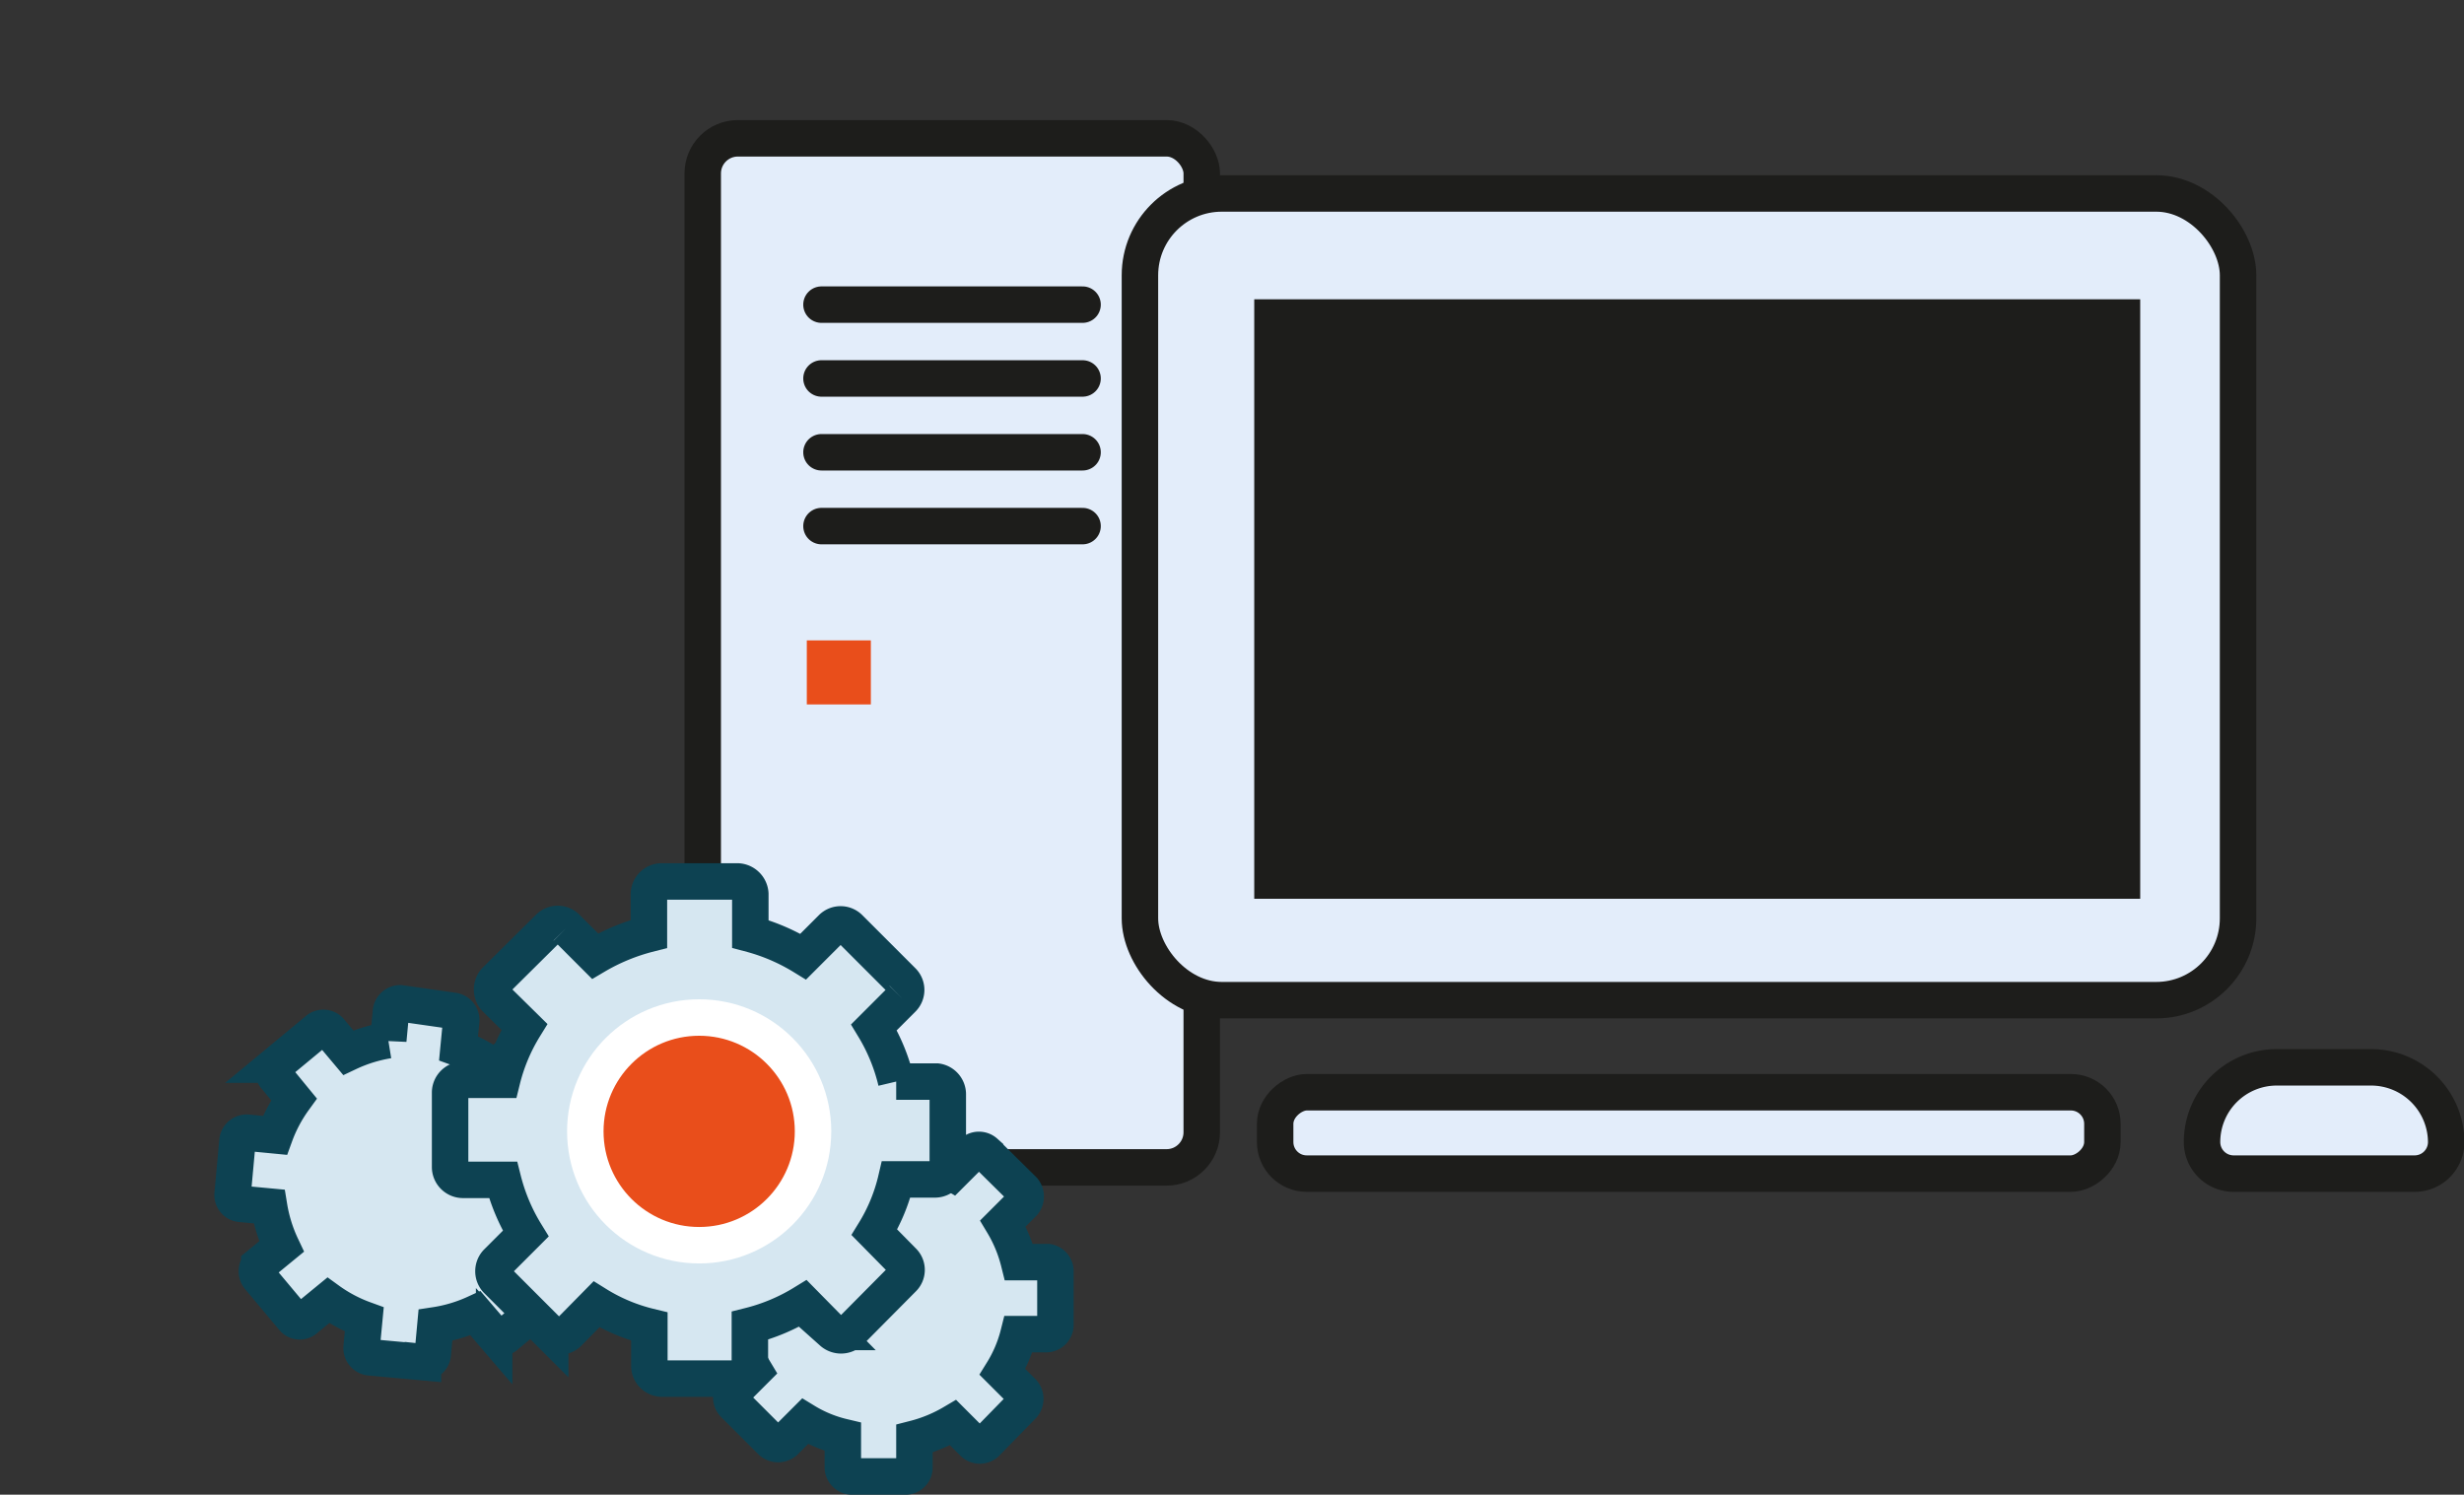 <?xml version="1.0" standalone="yes"?><svg xmlns="http://www.w3.org/2000/svg" viewBox="0 0 55.4 33.61" style="zoom: 1;"><rect x="0" y="0" width="55.4" height="33.61" fill="#333333" stroke="none"/><defs><style>.cls-1{fill:#fff;stroke-width:0.82px;}.cls-1,.cls-3,.cls-5,.cls-6{stroke:#1d1d1b;}.cls-1,.cls-3,.cls-6{stroke-miterlimit:3.86;}.cls-2{fill:#1d1d1b;}.cls-3,.cls-5{fill:#e3edfa;}.cls-3,.cls-5,.cls-6,.cls-7,.cls-8{stroke-width:0.82px;}.cls-4,.cls-8{fill:#e94e1b;}.cls-5{stroke-linejoin:round;}.cls-6{fill:#b8c9d9;stroke-linecap:round;}.cls-7{fill:#d6e7f1;stroke:#0d4252;fill-rule:evenodd;}.cls-7,.cls-8{stroke-miterlimit:10;}.cls-8{stroke:#fff;}</style></defs><title>Mini_specific_Platform_1_2</title><g id="Ebene_2" data-name="Ebene 2"><g id="Ebene_1-2" data-name="Ebene 1"><path class="cls-1" d="M-105.728,-79.243 a1.85,1.85 0 0 1 -1.91,1.76 H-117.868 A1.85,1.85 0 0 1 -119.778,-79.243 V-85.403 A1.84,1.84 0 0 1 -117.868,-87.163 H-107.638 a1.84,1.84 0 0 1 1.91,1.76 "></path><path class="cls-2" d="M-110.304,-238.06 h0 l.64,-3.16 h.89 l-1,4.28 H-110.854 l-1,-4.28 H-110.914 "></path><path class="cls-2" d="M-1640.891,-2217.822 l.61,3 h0 l.62,-3 h1.27 V-2213.542 H-1639.161 V-2216.961 h0 L-1639.941,-2213.542 H-1640.611 L-1641.371,-2216.961 h0 V-2213.542 H-1642.161 V-2217.822 "></path><rect class="cls-3" x="15.8" y="3.11" width="11.22" height="23.14" rx="0.79" ry="0.79"></rect><rect class="cls-4" x="18.14" y="14.4" width="1.44" height="1.44"></rect><rect class="cls-5" x="37.05" y="16.18" width="1.83" height="18.6" rx="0.71" ry="0.71" transform="translate(63.45 -12.49) rotate(90)"></rect><path class="cls-5" d="M55,25.68a.71.71,0,0,1-.72.71H50.23a.71.71,0,0,1-.72-.71h0A1.68,1.68,0,0,1,51.19,24h2.12A1.69,1.69,0,0,1,55,25.68Z"></path><rect class="cls-3" x="25.63" y="4.35" width="24.69" height="18.14" rx="1.84" ry="1.84"></rect><rect class="cls-2" x="28.2" y="6.73" width="19.92" height="13.48"></rect><line class="cls-6" x1="18.47" y1="6.85" x2="24.34" y2="6.85"></line><line class="cls-6" x1="18.47" y1="8.51" x2="24.34" y2="8.51"></line><line class="cls-6" x1="18.47" y1="10.17" x2="24.34" y2="10.17"></line><line class="cls-6" x1="18.47" y1="11.83" x2="24.34" y2="11.83"></line><path class="cls-7" d="M13.09,26.18l-.65-.06a3,3,0,0,0-.27-.9l.5-.42a.2.2,0,0,0,0-.28l-.77-.93a.2.2,0,0,0-.28,0l-.5.41a3.3,3.3,0,0,0-.81-.43l0,0,.06-.62a.21.21,0,0,0-.18-.22L9,22.56a.21.21,0,0,0-.21.19l-.06.64a3.37,3.37,0,0,0-.9.28l-.42-.5a.2.2,0,0,0-.28,0l-.93.77a.2.2,0,0,0,0,.28l.41.5a3.3,3.3,0,0,0-.43.81l0,0-.62-.06a.21.21,0,0,0-.22.18l-.11,1.2a.2.2,0,0,0,.18.22l.64.06a3.37,3.37,0,0,0,.28.9l-.5.41a.22.22,0,0,0,0,.29l.77.92a.19.19,0,0,0,.28,0l.5-.41a3.3,3.3,0,0,0,.81.43l0,0-.06.63a.21.21,0,0,0,.18.22l1.2.11a.2.2,0,0,0,.22-.18l.06-.65a3.36,3.36,0,0,0,.9-.27l.42.49a.19.19,0,0,0,.28,0l.93-.77a.2.2,0,0,0,0-.28l-.41-.5a3.3,3.3,0,0,0,.43-.81l0,0,.63.06a.21.21,0,0,0,.22-.18l.11-1.2A.2.2,0,0,0,13.09,26.18Z"></path><path class="cls-7" d="M23.56,28.38h-.65a3.19,3.19,0,0,0-.36-.87l.46-.46a.23.23,0,0,0,0-.29l-.86-.85a.21.21,0,0,0-.28,0l-.46.46a3.17,3.17,0,0,0-.85-.35l0,0v-.63a.2.2,0,0,0-.2-.2H19.13a.21.21,0,0,0-.2.2V26a3.26,3.26,0,0,0-.86.36l-.46-.46a.23.23,0,0,0-.29,0l-.85.85a.21.21,0,0,0,0,.29l.46.46a2.77,2.77,0,0,0-.35.85l0,0h-.63a.2.2,0,0,0-.2.2v1.2a.2.2,0,0,0,.2.2h.65a3.19,3.19,0,0,0,.36.87l-.46.46a.21.21,0,0,0,0,.29l.85.85a.23.23,0,0,0,.29,0l.46-.46a2.93,2.93,0,0,0,.85.35V33a.21.21,0,0,0,.2.2h1.21a.2.2,0,0,0,.2-.2v-.65a3.33,3.33,0,0,0,.87-.36l.46.46a.21.21,0,0,0,.28,0L23,31.6a.23.23,0,0,0,0-.29l-.46-.46A3,3,0,0,0,22.9,30l0,0h.63a.21.21,0,0,0,.2-.2v-1.2A.21.21,0,0,0,23.56,28.38Z"></path><path class="cls-7" d="M21.06,24.32h-.91a4.24,4.24,0,0,0-.5-1.22l.64-.64a.28.28,0,0,0,0-.4L19.1,20.87a.28.28,0,0,0-.4,0l-.64.64A4.46,4.46,0,0,0,16.87,21l0,0V20.1a.3.3,0,0,0-.29-.28H14.87a.29.29,0,0,0-.28.28V21a4.61,4.61,0,0,0-1.21.5l-.64-.64a.28.28,0,0,0-.4,0l-1.2,1.19a.3.3,0,0,0,0,.4l.65.64a4.17,4.17,0,0,0-.5,1.19l0,0h-.89a.29.29,0,0,0-.28.28v1.69a.29.29,0,0,0,.28.28h.91a4.32,4.32,0,0,0,.51,1.21l-.65.65a.29.29,0,0,0,0,.39l1.2,1.2a.3.3,0,0,0,.4,0l.64-.65a4.06,4.06,0,0,0,1.19.5l0,0v.89a.29.29,0,0,0,.28.28h1.69a.3.3,0,0,0,.29-.28v-.91a4.32,4.32,0,0,0,1.21-.51l.64.65a.3.3,0,0,0,.4,0l1.19-1.2a.27.27,0,0,0,0-.39l-.64-.65a4,4,0,0,0,.49-1.19l0,0h.88a.29.29,0,0,0,.28-.28V24.6A.29.29,0,0,0,21.06,24.32Z"></path><circle class="cls-8" cx="15.72" cy="25.44" r="2.56"></circle></g></g></svg>
